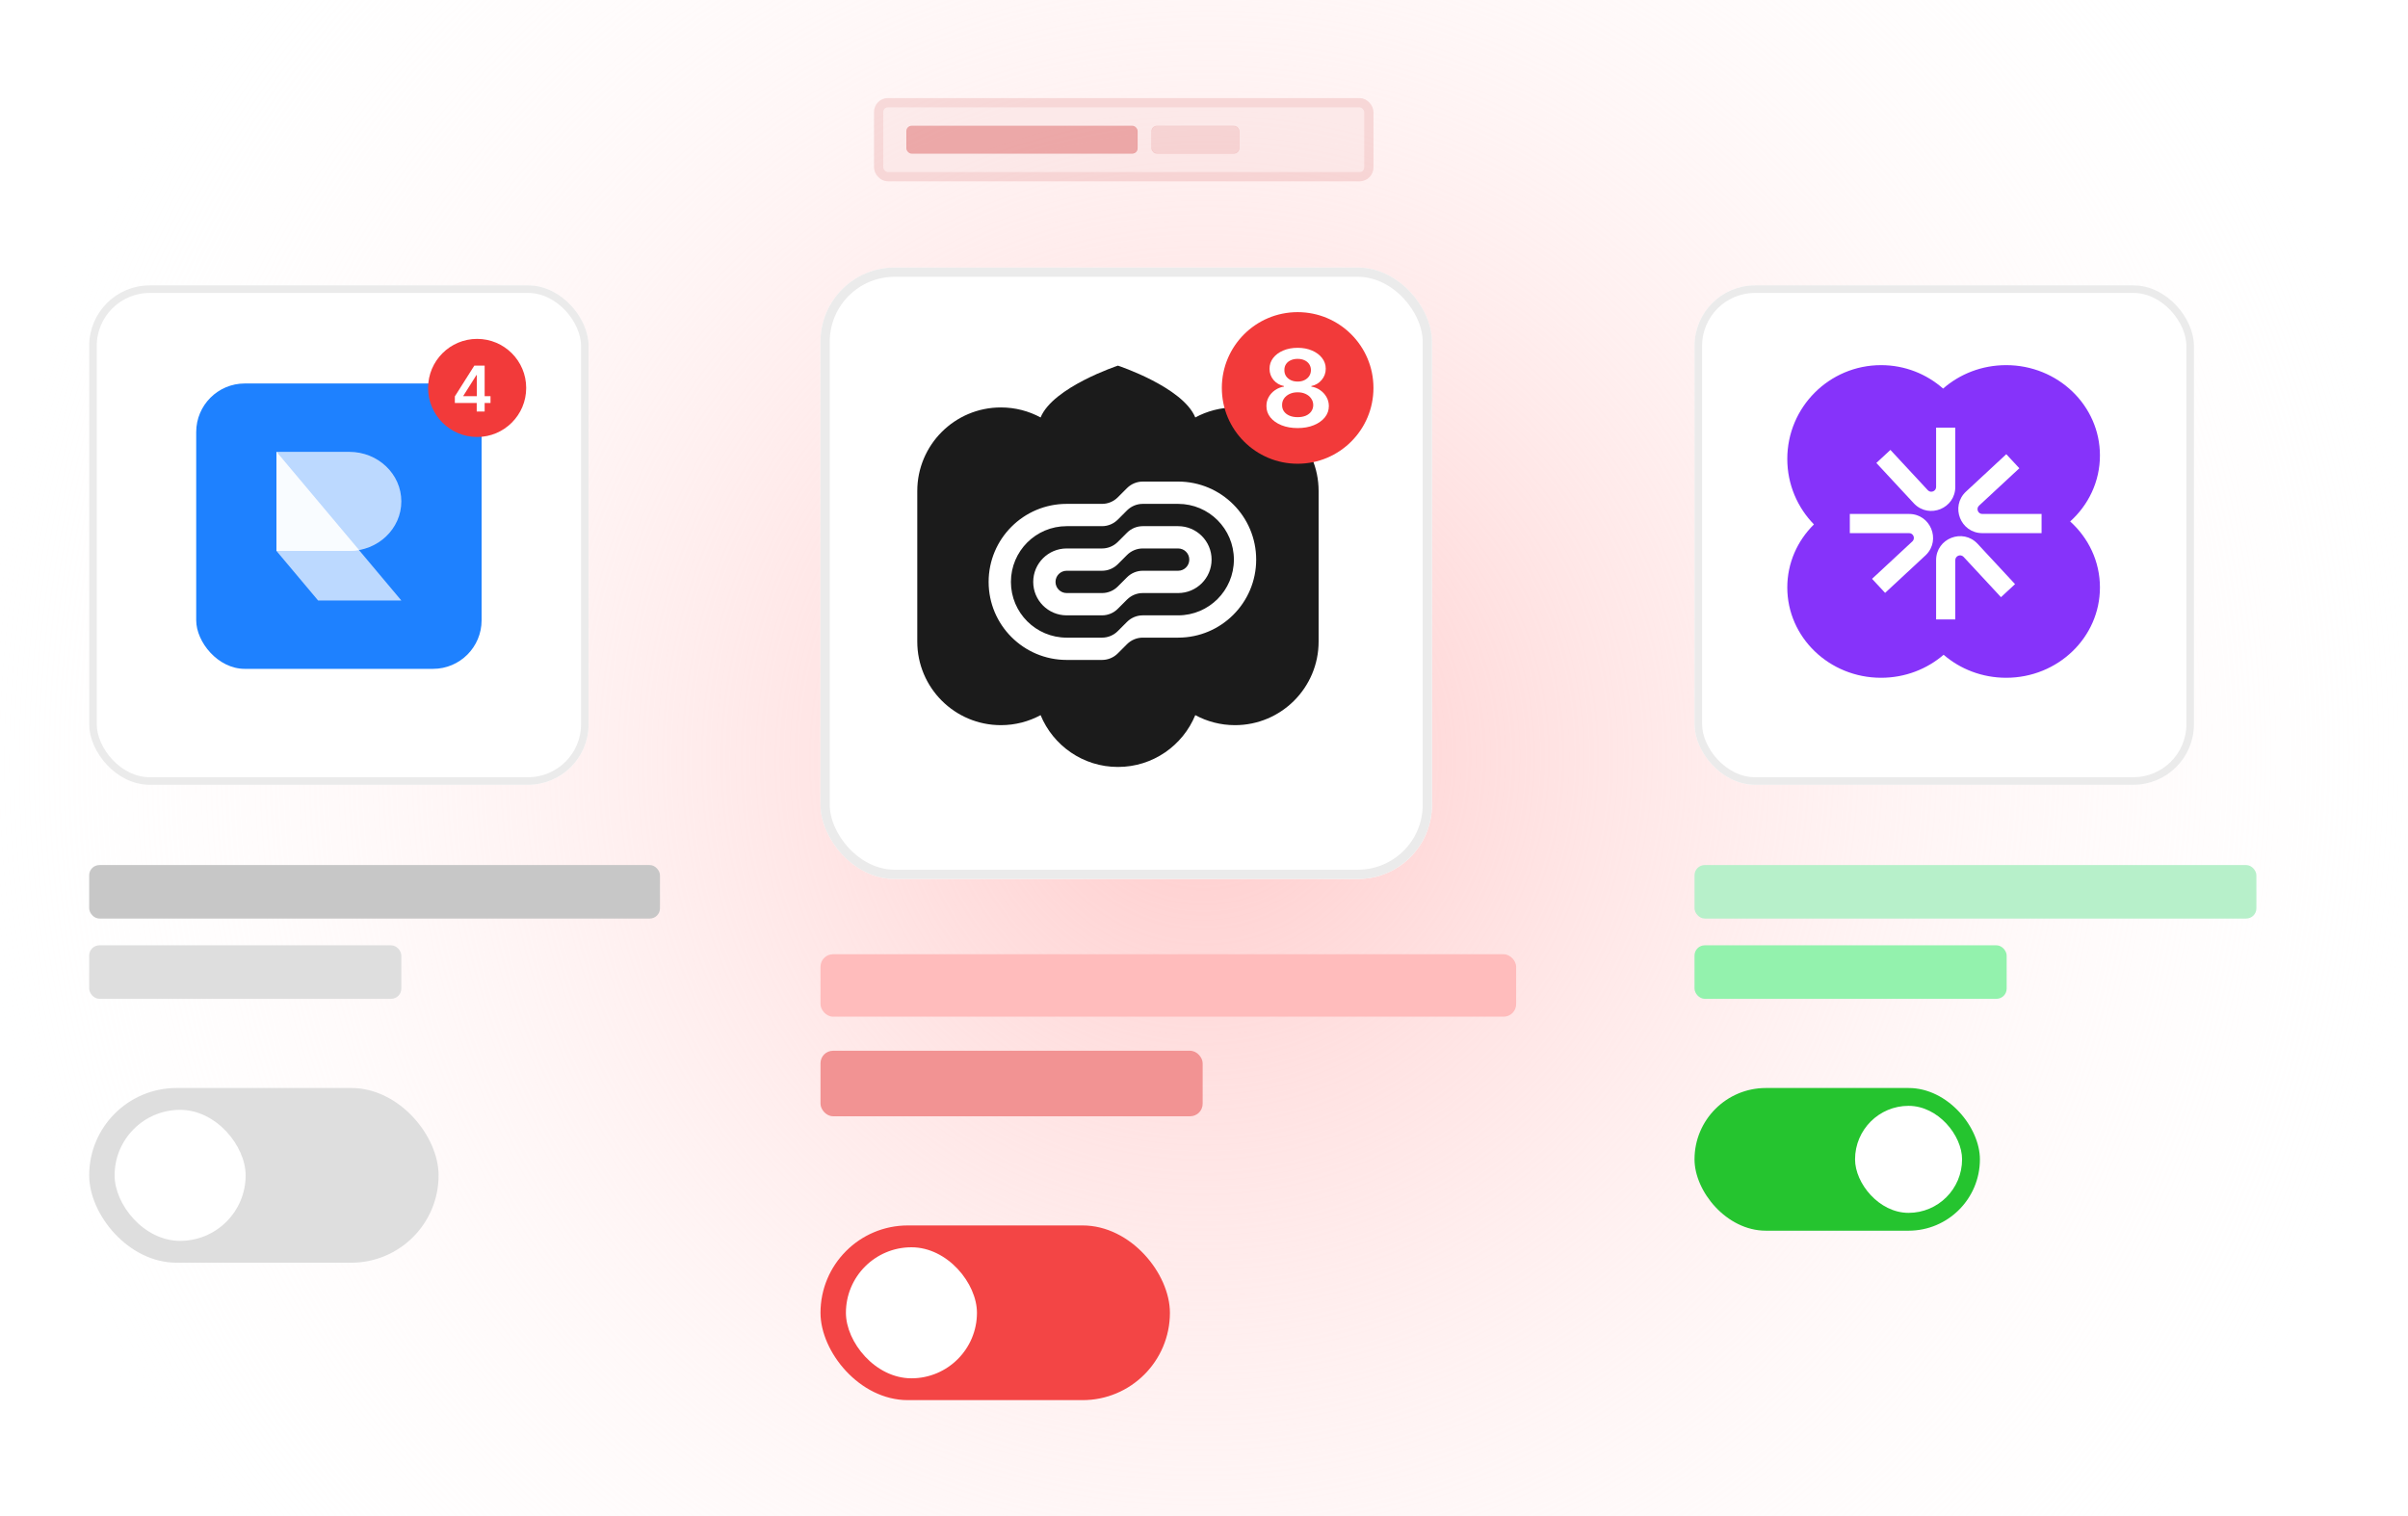 <svg width="270" height="170" viewBox="0 0 270 170" fill="none" xmlns="http://www.w3.org/2000/svg">
<rect width="270" height="170" fill="url(#paint0_radial_2008_2010)"/>
<g filter="url(#filter0_d_2008_2010)">
<rect x="10" y="31" width="56" height="56" rx="6.788" fill="white"/>
<rect x="10.424" y="31.424" width="55.151" height="55.151" rx="6.364" stroke="#EBEBEB" stroke-width="0.848"/>
</g>
<rect x="22" y="43" width="32" height="32" rx="5.446" fill="#1E81FF"/>
<path opacity="0.7" d="M39.167 61.778C42.388 61.778 45 59.291 45 56.222C45 53.154 42.388 50.667 39.167 50.667H31V61.778H39.167Z" fill="white"/>
<path opacity="0.7" d="M31 50.667L45 67.333H35.667L31 61.778V50.667Z" fill="white"/>
<path opacity="0.7" d="M40.253 61.682C39.901 61.745 39.538 61.778 39.167 61.778H31V50.667L40.253 61.682Z" fill="white"/>
<rect x="10" y="97" width="64" height="6" rx="1.147" fill="#C7C7C7"/>
<rect x="10" y="106" width="35" height="6" rx="1.147" fill="#DEDEDE"/>
<rect x="10" y="122" width="39.178" height="19.589" rx="9.794" fill="#DEDEDE"/>
<g filter="url(#filter1_d_2008_2010)">
<rect x="12.851" y="124.449" width="14.692" height="14.692" rx="7.346" fill="white"/>
</g>
<g filter="url(#filter2_d_2008_2010)">
<rect x="190" y="31" width="56" height="56" rx="6.788" fill="white"/>
<rect x="190.424" y="31.424" width="55.151" height="55.151" rx="6.364" stroke="#EBEBEB" stroke-width="0.848"/>
</g>
<path d="M224.941 40.944C230.749 40.944 235.458 45.478 235.458 51.071C235.458 53.992 234.173 56.624 232.119 58.472C234.173 60.32 235.458 62.952 235.458 65.873C235.458 71.466 230.749 76 224.941 76C222.247 76 219.79 75.024 217.93 73.42C216.069 75.024 213.612 76 210.919 76C205.11 76 200.402 71.466 200.402 65.873C200.402 63.122 201.541 60.627 203.389 58.802C201.541 56.907 200.402 54.317 200.402 51.461C200.402 45.652 205.11 40.944 210.919 40.944C213.585 40.944 216.019 41.936 217.873 43.572C219.74 41.939 222.22 40.944 224.941 40.944Z" fill="#8633FA"/>
<path d="M217.088 62.812C217.088 60.37 220.083 59.193 221.746 60.983L225.939 65.499L224.363 66.963L220.17 62.446C219.837 62.089 219.239 62.324 219.239 62.812V69.456H217.088V62.812ZM214.057 57.631C216.462 57.631 217.639 60.533 215.968 62.209L215.886 62.288L211.37 66.481L209.906 64.906L214.423 60.712L214.483 60.647C214.75 60.307 214.515 59.781 214.057 59.781H207.413V57.631H214.057ZM226.421 52.506L221.904 56.699C221.546 57.032 221.782 57.631 222.27 57.631H228.914V59.781H222.27C219.827 59.781 218.651 56.786 220.441 55.123L224.957 50.93L226.421 52.506ZM216.157 54.965L216.222 55.025C216.562 55.292 217.088 55.057 217.088 54.599V47.955H219.239V54.599C219.239 57.004 216.336 58.181 214.66 56.51L214.581 56.428L210.388 51.912L211.964 50.449L216.157 54.965Z" fill="white"/>
<rect x="190" y="97" width="63" height="6" rx="1.147" fill="#B7F0CA"/>
<rect x="190" y="106" width="35" height="6" rx="1.147" fill="#93F2AD"/>
<rect x="190" y="122" width="32" height="16" rx="8" fill="#25C42F"/>
<g filter="url(#filter3_d_2008_2010)">
<rect x="208" y="124" width="12" height="12" rx="6" fill="white"/>
</g>
<g filter="url(#filter4_d_2008_2010)">
<rect x="92" y="29" width="68.561" height="68.561" rx="8.31" fill="white"/>
<rect x="92.519" y="29.519" width="67.522" height="67.522" rx="7.791" stroke="#EBEBEB" stroke-width="1.039"/>
</g>
<path d="M125.351 41C125.351 41 132.62 43.401 134.023 46.81C135.348 46.094 136.864 45.687 138.475 45.687C143.653 45.687 147.851 49.885 147.851 55.062V71.938C147.851 77.115 143.653 81.313 138.475 81.313C136.864 81.313 135.348 80.906 134.023 80.189C132.62 83.599 129.266 86 125.351 86C121.435 86 118.08 83.599 116.678 80.189C115.353 80.906 113.837 81.313 112.226 81.313C107.048 81.313 102.851 77.115 102.851 71.938V55.062C102.851 49.885 107.048 45.687 112.226 45.687C113.837 45.687 115.353 46.094 116.678 46.81C118.081 43.401 125.351 41 125.351 41Z" fill="#1B1B1B"/>
<g clip-path="url(#clip0_2008_2010)">
<path fill-rule="evenodd" clip-rule="evenodd" d="M132.101 66.5H128.136C127.473 66.5 126.837 66.763 126.368 67.232L125.333 68.268C124.864 68.737 124.228 69 123.565 69H119.601C117.53 69 115.851 67.321 115.851 65.25C115.851 63.179 117.53 61.5 119.601 61.5H123.565C124.228 61.5 124.864 61.237 125.333 60.768L126.368 59.732C126.837 59.263 127.473 59 128.136 59H132.101C134.172 59 135.851 60.679 135.851 62.75C135.851 64.821 134.172 66.5 132.101 66.5ZM128.136 61.5C127.473 61.5 126.837 61.763 126.368 62.232L125.333 63.268C124.864 63.737 124.228 64 123.565 64H119.601C118.91 64 118.351 64.56 118.351 65.25C118.351 65.94 118.91 66.5 119.601 66.5H123.565C124.228 66.5 124.864 66.237 125.333 65.768L126.368 64.732C126.837 64.263 127.473 64 128.136 64H132.101C132.791 64 133.351 63.44 133.351 62.75C133.351 62.06 132.791 61.5 132.101 61.5H128.136Z" fill="white"/>
<path fill-rule="evenodd" clip-rule="evenodd" d="M132.101 71.5H128.136C127.473 71.5 126.837 71.763 126.368 72.232L125.333 73.268C124.864 73.737 124.228 74 123.565 74H119.601C114.768 74 110.851 70.082 110.851 65.25C110.851 60.417 114.768 56.5 119.601 56.5H123.565C124.228 56.5 124.864 56.237 125.333 55.768L126.368 54.732C126.837 54.263 127.473 54 128.136 54H132.101C136.933 54 140.851 57.917 140.851 62.75C140.851 67.582 136.933 71.5 132.101 71.5ZM128.136 56.5C127.473 56.5 126.837 56.763 126.368 57.232L125.333 58.268C124.864 58.737 124.228 59 123.565 59H119.601C116.149 59 113.351 61.798 113.351 65.25C113.351 68.702 116.149 71.5 119.601 71.5H123.565C124.228 71.5 124.864 71.237 125.333 70.768L126.368 69.732C126.837 69.263 127.473 69 128.136 69H132.101C135.552 69 138.351 66.202 138.351 62.75C138.351 59.298 135.552 56.5 132.101 56.5H128.136Z" fill="white"/>
</g>
<rect x="92" y="107" width="78" height="7" rx="1.404" fill="#FFBCBC"/>
<rect x="92" y="117.823" width="42.85" height="7.346" rx="1.404" fill="#F29393"/>
<rect x="92" y="137.411" width="39.178" height="19.589" rx="9.794" fill="#F34545"/>
<g filter="url(#filter5_d_2008_2010)">
<rect x="94.85" y="139.86" width="14.692" height="14.692" rx="7.346" fill="white"/>
</g>
<circle cx="145.5" cy="43.5" r="8.5" fill="#F23A3A"/>
<path d="M145.502 48C144.819 48 144.212 47.893 143.682 47.679C143.155 47.465 142.742 47.173 142.441 46.802C142.144 46.429 141.997 46.005 142 45.532C141.997 45.164 142.083 44.826 142.257 44.518C142.432 44.21 142.668 43.953 142.965 43.748C143.266 43.54 143.6 43.407 143.967 43.35V43.29C143.483 43.191 143.091 42.961 142.791 42.602C142.493 42.239 142.346 41.822 142.349 41.348C142.346 40.898 142.481 40.496 142.754 40.142C143.027 39.788 143.4 39.511 143.875 39.308C144.35 39.103 144.893 39 145.502 39C146.106 39 146.644 39.103 147.116 39.308C147.591 39.511 147.964 39.788 148.237 40.142C148.513 40.496 148.651 40.898 148.651 41.348C148.651 41.822 148.499 42.239 148.196 42.602C147.895 42.961 147.508 43.191 147.033 43.29V43.35C147.401 43.407 147.731 43.54 148.026 43.748C148.323 43.953 148.559 44.21 148.733 44.518C148.911 44.826 149 45.164 149 45.532C149 46.005 148.85 46.429 148.55 46.802C148.249 47.173 147.836 47.465 147.309 47.679C146.785 47.893 146.183 48 145.502 48ZM145.502 46.777C145.855 46.777 146.161 46.721 146.422 46.61C146.682 46.496 146.884 46.336 147.028 46.131C147.172 45.925 147.246 45.689 147.249 45.421C147.246 45.141 147.168 44.895 147.014 44.681C146.864 44.464 146.658 44.294 146.394 44.172C146.134 44.049 145.836 43.988 145.502 43.988C145.165 43.988 144.865 44.049 144.601 44.172C144.338 44.294 144.13 44.464 143.976 44.681C143.826 44.895 143.753 45.141 143.756 45.421C143.753 45.689 143.823 45.925 143.967 46.131C144.111 46.333 144.313 46.491 144.574 46.605C144.837 46.72 145.147 46.777 145.502 46.777ZM145.502 42.786C145.79 42.786 146.045 42.731 146.265 42.623C146.489 42.515 146.665 42.364 146.794 42.17C146.923 41.976 146.988 41.752 146.991 41.498C146.988 41.247 146.924 41.028 146.798 40.839C146.673 40.648 146.498 40.501 146.274 40.399C146.051 40.293 145.793 40.24 145.502 40.24C145.205 40.24 144.943 40.293 144.716 40.399C144.493 40.501 144.318 40.648 144.192 40.839C144.07 41.028 144.01 41.247 144.013 41.498C144.01 41.752 144.071 41.976 144.197 42.17C144.326 42.361 144.502 42.512 144.726 42.623C144.952 42.731 145.211 42.786 145.502 42.786Z" fill="white"/>
<circle cx="53.5" cy="43.5" r="5.5" fill="#F23A3A"/>
<path d="M51 45.188V44.448L53.182 41H53.8V42.055H53.423L51.954 44.382V44.422H55V45.188H51ZM53.453 46.142V44.962L53.463 44.631V41H54.342V46.142H53.453Z" fill="white"/>
<rect x="98" y="11" width="56" height="9.333" rx="1.556" fill="#C20000" fill-opacity="0.04"/>
<rect x="98.519" y="11.518" width="54.963" height="8.296" rx="1.037" stroke="#C20000" stroke-opacity="0.08" stroke-width="1.037"/>
<rect x="101.63" y="14.111" width="25.926" height="3.111" rx="0.595" fill="#C20000" fill-opacity="0.28"/>
<rect x="101.654" y="14.136" width="25.876" height="3.062" rx="0.57" stroke="#C20000" stroke-opacity="0.08" stroke-width="0.05"/>
<rect x="129.111" y="14.111" width="9.852" height="3.111" rx="0.595" fill="#C20000" fill-opacity="0.09"/>
<rect x="129.136" y="14.136" width="9.802" height="3.062" rx="0.57" stroke="#C20000" stroke-opacity="0.08" stroke-width="0.05"/>
<defs>
<filter id="filter0_d_2008_2010" x="9" y="31" width="58" height="58" filterUnits="userSpaceOnUse" color-interpolation-filters="sRGB">
<feFlood flood-opacity="0" result="BackgroundImageFix"/>
<feColorMatrix in="SourceAlpha" type="matrix" values="0 0 0 0 0 0 0 0 0 0 0 0 0 0 0 0 0 0 127 0" result="hardAlpha"/>
<feOffset dy="1"/>
<feGaussianBlur stdDeviation="0.5"/>
<feComposite in2="hardAlpha" operator="out"/>
<feColorMatrix type="matrix" values="0 0 0 0 0 0 0 0 0 0 0 0 0 0 0 0 0 0 0.25 0"/>
<feBlend mode="normal" in2="BackgroundImageFix" result="effect1_dropShadow_2008_2010"/>
<feBlend mode="normal" in="SourceGraphic" in2="effect1_dropShadow_2008_2010" result="shape"/>
</filter>
<filter id="filter1_d_2008_2010" x="10.402" y="122" width="19.589" height="19.589" filterUnits="userSpaceOnUse" color-interpolation-filters="sRGB">
<feFlood flood-opacity="0" result="BackgroundImageFix"/>
<feColorMatrix in="SourceAlpha" type="matrix" values="0 0 0 0 0 0 0 0 0 0 0 0 0 0 0 0 0 0 127 0" result="hardAlpha"/>
<feOffset/>
<feGaussianBlur stdDeviation="1.224"/>
<feComposite in2="hardAlpha" operator="out"/>
<feColorMatrix type="matrix" values="0 0 0 0 0 0 0 0 0 0 0 0 0 0 0 0 0 0 0.25 0"/>
<feBlend mode="normal" in2="BackgroundImageFix" result="effect1_dropShadow_2008_2010"/>
<feBlend mode="normal" in="SourceGraphic" in2="effect1_dropShadow_2008_2010" result="shape"/>
</filter>
<filter id="filter2_d_2008_2010" x="189" y="31" width="58" height="58" filterUnits="userSpaceOnUse" color-interpolation-filters="sRGB">
<feFlood flood-opacity="0" result="BackgroundImageFix"/>
<feColorMatrix in="SourceAlpha" type="matrix" values="0 0 0 0 0 0 0 0 0 0 0 0 0 0 0 0 0 0 127 0" result="hardAlpha"/>
<feOffset dy="1"/>
<feGaussianBlur stdDeviation="0.5"/>
<feComposite in2="hardAlpha" operator="out"/>
<feColorMatrix type="matrix" values="0 0 0 0 0 0 0 0 0 0 0 0 0 0 0 0 0 0 0.25 0"/>
<feBlend mode="normal" in2="BackgroundImageFix" result="effect1_dropShadow_2008_2010"/>
<feBlend mode="normal" in="SourceGraphic" in2="effect1_dropShadow_2008_2010" result="shape"/>
</filter>
<filter id="filter3_d_2008_2010" x="206" y="122" width="16" height="16" filterUnits="userSpaceOnUse" color-interpolation-filters="sRGB">
<feFlood flood-opacity="0" result="BackgroundImageFix"/>
<feColorMatrix in="SourceAlpha" type="matrix" values="0 0 0 0 0 0 0 0 0 0 0 0 0 0 0 0 0 0 127 0" result="hardAlpha"/>
<feOffset/>
<feGaussianBlur stdDeviation="1"/>
<feComposite in2="hardAlpha" operator="out"/>
<feColorMatrix type="matrix" values="0 0 0 0 0 0 0 0 0 0 0 0 0 0 0 0 0 0 0.25 0"/>
<feBlend mode="normal" in2="BackgroundImageFix" result="effect1_dropShadow_2008_2010"/>
<feBlend mode="normal" in="SourceGraphic" in2="effect1_dropShadow_2008_2010" result="shape"/>
</filter>
<filter id="filter4_d_2008_2010" x="91" y="29" width="70.561" height="70.561" filterUnits="userSpaceOnUse" color-interpolation-filters="sRGB">
<feFlood flood-opacity="0" result="BackgroundImageFix"/>
<feColorMatrix in="SourceAlpha" type="matrix" values="0 0 0 0 0 0 0 0 0 0 0 0 0 0 0 0 0 0 127 0" result="hardAlpha"/>
<feOffset dy="1"/>
<feGaussianBlur stdDeviation="0.5"/>
<feComposite in2="hardAlpha" operator="out"/>
<feColorMatrix type="matrix" values="0 0 0 0 0 0 0 0 0 0 0 0 0 0 0 0 0 0 0.25 0"/>
<feBlend mode="normal" in2="BackgroundImageFix" result="effect1_dropShadow_2008_2010"/>
<feBlend mode="normal" in="SourceGraphic" in2="effect1_dropShadow_2008_2010" result="shape"/>
</filter>
<filter id="filter5_d_2008_2010" x="92.402" y="137.411" width="19.589" height="19.589" filterUnits="userSpaceOnUse" color-interpolation-filters="sRGB">
<feFlood flood-opacity="0" result="BackgroundImageFix"/>
<feColorMatrix in="SourceAlpha" type="matrix" values="0 0 0 0 0 0 0 0 0 0 0 0 0 0 0 0 0 0 127 0" result="hardAlpha"/>
<feOffset/>
<feGaussianBlur stdDeviation="1.224"/>
<feComposite in2="hardAlpha" operator="out"/>
<feColorMatrix type="matrix" values="0 0 0 0 0 0 0 0 0 0 0 0 0 0 0 0 0 0 0.25 0"/>
<feBlend mode="normal" in2="BackgroundImageFix" result="effect1_dropShadow_2008_2010"/>
<feBlend mode="normal" in="SourceGraphic" in2="effect1_dropShadow_2008_2010" result="shape"/>
</filter>
<radialGradient id="paint0_radial_2008_2010" cx="0" cy="0" r="1" gradientUnits="userSpaceOnUse" gradientTransform="translate(135 85) rotate(-75.812) scale(143 139.247)">
<stop stop-color="#FFC9C9"/>
<stop offset="1" stop-color="white" stop-opacity="0"/>
</radialGradient>
<clipPath id="clip0_2008_2010">
<rect width="30" height="30" fill="white" transform="translate(110.851 49)"/>
</clipPath>
</defs>
</svg>
